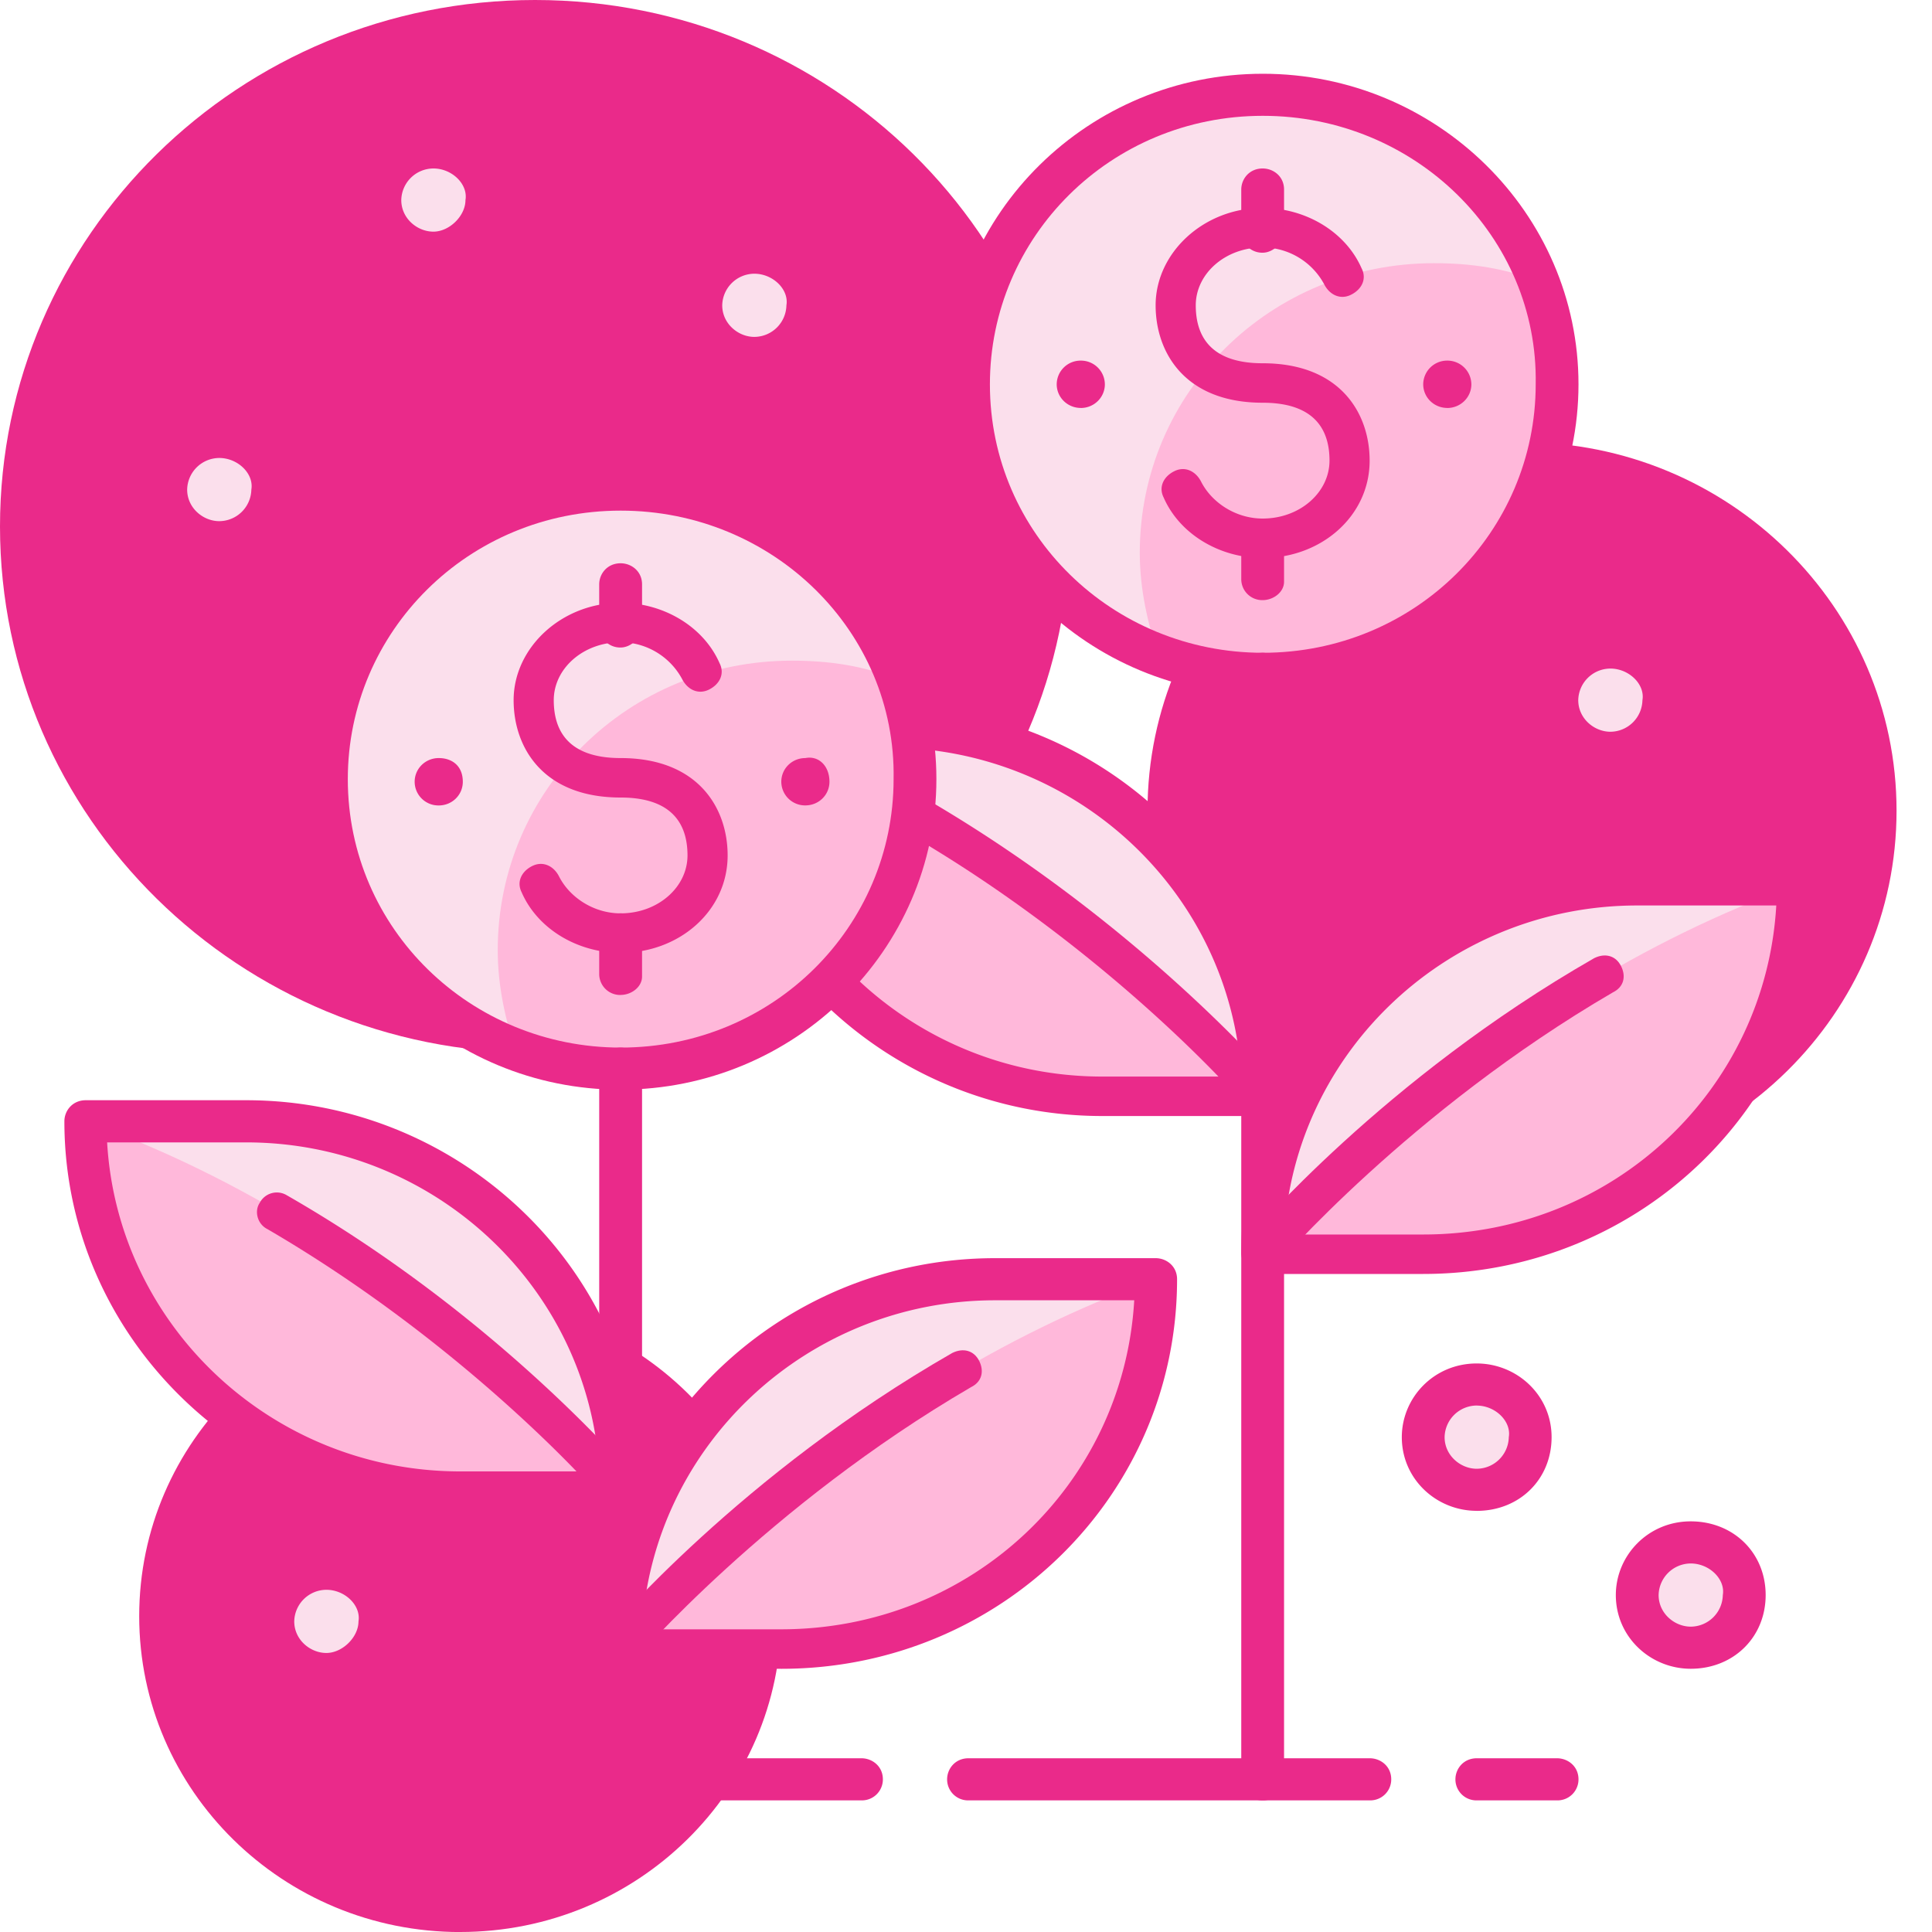 <svg width="40" height="40" viewBox="0 0 40 40" fill="none" xmlns="http://www.w3.org/2000/svg"><g clip-path="url(#clip0_0_430)"><path d="M31.512 24.414c4.282 0 7.754-3.416 7.754-7.63 0-4.213-3.472-7.629-7.754-7.629-4.283 0-7.754 3.416-7.754 7.63 0 4.213 3.471 7.63 7.754 7.63zM9.528 40c3.67 0 6.647-2.928 6.647-6.54 0-3.61-2.976-6.539-6.647-6.539-3.67 0-6.646 2.928-6.646 6.54 0 3.611 2.976 6.54 6.646 6.54zm1.549-18.202c6.118 0 11.077-4.88 11.077-10.899C22.154 4.88 17.195 0 11.077 0S0 4.88 0 10.9c0 6.019 4.96 10.898 11.077 10.898z" fill="#EA2A8A"/><path d="M18.386 15.041h-3.323c0 4.196 3.489 7.63 7.754 7.63h3.323c0-4.197-3.434-7.63-7.754-7.63z" fill="#FBDFEC"/><path d="M26.14 22.67h-3.323c-4.265 0-7.755-3.433-7.755-7.629 6.592 2.343 11.078 7.63 11.078 7.63z" fill="#FFB8DA"/><path d="M26.142 23.106H22.82c-4.486 0-8.197-3.596-8.197-8.065 0-.218.166-.436.443-.436h3.323c4.487 0 8.197 3.597 8.197 8.065a.434.434 0 01-.443.436zm-10.634-7.63c.222 3.816 3.434 6.813 7.311 6.813h2.88c-.221-3.815-3.434-6.812-7.31-6.812h-2.88z" fill="#EA2A8A"/><path d="M26.143 23.106c-.11 0-.222-.054-.332-.163 0-.055-2.77-3.215-6.98-5.668-.22-.109-.276-.381-.165-.545a.397.397 0 01.553-.163c4.376 2.561 7.09 5.722 7.2 5.83.167.164.111.437-.055.6 0 .055-.11.11-.221.11z" fill="#EA2A8A"/><path d="M33.898 18.31h3.323c0 4.197-3.49 7.63-7.754 7.63h-3.323c0-4.196 3.489-7.63 7.754-7.63z" fill="#FBDFEC"/><path d="M26.144 25.94h3.323c4.264 0 7.754-3.433 7.754-7.63-6.591 2.344-11.077 7.63-11.077 7.63z" fill="#FFB8DA"/><path d="M29.465 26.376h-3.323a.434.434 0 01-.443-.436c0-4.414 3.655-8.065 8.197-8.065h3.323c.222 0 .443.163.443.436 0 4.468-3.655 8.065-8.197 8.065zm-2.88-.817h2.88c3.933 0 7.09-2.998 7.311-6.812h-2.88c-3.877 0-7.09 2.997-7.31 6.812z" fill="#EA2A8A"/><path d="M26.14 26.376c-.111 0-.166-.054-.277-.109-.166-.163-.222-.381-.056-.6.111-.108 2.825-3.324 7.2-5.83.222-.11.444-.055.554.163.111.218.056.436-.166.545-4.21 2.452-6.978 5.668-6.978 5.668 0 .109-.167.163-.277.163z" fill="#EA2A8A"/><path d="M20.605 26.485h3.324c0 4.196-3.49 7.629-7.755 7.629h-3.323c0-4.196 3.49-7.63 7.754-7.63z" fill="#FBDFEC"/><path d="M12.851 34.114h3.323c4.265 0 7.755-3.433 7.755-7.63-6.591 2.344-11.078 7.63-11.078 7.63z" fill="#FFB8DA"/><path d="M16.173 34.55H12.85a.434.434 0 01-.444-.435c0-4.415 3.656-8.066 8.198-8.066h3.323c.221 0 .443.164.443.436 0 4.469-3.656 8.066-8.197 8.066zm-2.88-.817h2.88c3.932 0 7.09-2.997 7.31-6.812h-2.88c-3.877 0-7.089 2.997-7.31 6.812z" fill="#EA2A8A"/><path d="M12.85 34.55c-.111 0-.166-.054-.277-.108-.166-.164-.222-.382-.056-.6.111-.109 2.825-3.324 7.2-5.831.222-.109.444-.055.555.163.11.218.055.436-.167.545-4.209 2.453-6.978 5.668-6.978 5.668 0 .109-.166.163-.277.163z" fill="#EA2A8A"/><path d="M5.096 23.215H1.773c0 4.196 3.489 7.63 7.754 7.63h3.323c0-4.197-3.434-7.63-7.754-7.63z" fill="#FBDFEC"/><path d="M12.85 30.845H9.527c-4.265 0-7.754-3.434-7.754-7.63 6.59 2.343 11.077 7.63 11.077 7.63z" fill="#FFB8DA"/><path d="M12.852 31.28H9.53c-4.486 0-8.197-3.596-8.197-8.065 0-.218.166-.436.443-.436h3.323c4.487 0 8.198 3.597 8.198 8.066a.434.434 0 01-.444.436zM2.218 23.652c.222 3.815 3.434 6.812 7.311 6.812h2.88c-.221-3.815-3.434-6.812-7.31-6.812h-2.88z" fill="#EA2A8A"/><path d="M12.853 31.282c-.11 0-.222-.055-.332-.164 0-.054-2.77-3.215-6.98-5.668-.22-.108-.276-.381-.165-.544a.399.399 0 01.554-.164c4.375 2.507 7.089 5.722 7.2 5.831.166.164.11.436-.056.6 0 .054-.11.109-.221.109zm4.983 5.993H6.759a.434.434 0 01-.444-.436c0-.218.167-.436.444-.436h11.077c.221 0 .443.164.443.436a.434.434 0 01-.443.436zm10.524 0h-8.308a.434.434 0 01-.443-.436c0-.218.166-.436.443-.436h8.308c.222 0 .444.164.444.436a.434.434 0 01-.444.436zm3.877 0h-1.661a.434.434 0 01-.443-.436c0-.218.166-.436.443-.436h1.661c.222 0 .444.164.444.436a.434.434 0 01-.444.436z" fill="#EA2A8A"/><path d="M26.14 13.951c3.364 0 6.092-2.684 6.092-5.995 0-3.31-2.728-5.994-6.093-5.994-3.364 0-6.092 2.684-6.092 5.994 0 3.311 2.728 5.995 6.092 5.995z" fill="#FBDFEC"/><path d="M32.238 7.956c0-.763-.166-1.471-.388-2.125-.664-.273-1.384-.382-2.16-.382-3.378 0-6.092 2.67-6.092 5.995 0 .763.166 1.471.387 2.125.665.273 1.385.382 2.16.382 3.379 0 6.093-2.67 6.093-5.995z" fill="#FFB8DA"/><path d="M26.145 14.387c-3.6 0-6.536-2.888-6.536-6.43s2.936-6.43 6.536-6.43c3.6 0 6.536 2.888 6.536 6.43s-2.936 6.43-6.536 6.43zm0-11.989c-3.157 0-5.65 2.507-5.65 5.559 0 3.106 2.548 5.558 5.65 5.558 3.157 0 5.65-2.506 5.65-5.558.055-3.052-2.493-5.559-5.65-5.559z" fill="#EA2A8A"/><path d="M29.964 8.447c.275 0 .499-.22.499-.49a.496.496 0 00-.499-.491.495.495 0 00-.498.49c0 .271.223.49.498.49zm-7.587 0c.275 0 .498-.22.498-.49a.495.495 0 00-.498-.491.494.494 0 00-.499.49c0 .271.223.49.498.49zm3.765 3.106c-.886 0-1.717-.49-2.05-1.253-.11-.218 0-.436.222-.545.222-.11.443 0 .554.218.222.436.72.763 1.274.763.775 0 1.384-.545 1.384-1.2 0-.544-.221-1.198-1.384-1.198-1.606 0-2.216-1.036-2.216-2.017 0-1.09.997-2.016 2.216-2.016.886 0 1.717.49 2.05 1.254.11.218 0 .435-.222.544-.222.11-.444 0-.554-.217a1.45 1.45 0 00-1.274-.763c-.776 0-1.385.545-1.385 1.198 0 .545.222 1.2 1.385 1.2 1.606 0 2.215 1.035 2.215 2.016 0 1.144-.997 2.016-2.215 2.016z" fill="#EA2A8A"/><path d="M26.142 5.232a.434.434 0 01-.443-.436v-.872c0-.218.166-.436.443-.436.222 0 .443.163.443.436v.872c0 .218-.221.436-.443.436zm0 7.193a.434.434 0 01-.443-.436v-.817c0-.218.166-.436.443-.436.222 0 .443.163.443.436v.872c0 .217-.221.381-.443.381z" fill="#EA2A8A"/><path d="M12.85 22.18c3.364 0 6.092-2.684 6.092-5.995 0-3.31-2.728-5.994-6.092-5.994-3.365 0-6.093 2.683-6.093 5.994 0 3.31 2.728 5.995 6.093 5.995z" fill="#FBDFEC"/><path d="M18.945 16.184c0-.762-.166-1.47-.388-2.125-.664-.272-1.384-.381-2.16-.381-3.378 0-6.092 2.67-6.092 5.994 0 .763.166 1.472.387 2.126.665.272 1.385.381 2.16.381 3.379 0 6.093-2.725 6.093-5.994z" fill="#FFB8DA"/><path d="M12.851 22.561c-3.6 0-6.536-2.888-6.536-6.43S9.251 9.7 12.851 9.7c3.6 0 6.536 2.888 6.536 6.43s-2.936 6.43-6.536 6.43zm0-11.989c-3.157 0-5.65 2.507-5.65 5.559 0 3.106 2.548 5.558 5.65 5.558 3.157 0 5.65-2.506 5.65-5.558.055-3.052-2.493-5.559-5.65-5.559z" fill="#EA2A8A"/><path d="M17.173 16.185c0 .273-.222.49-.499.49a.492.492 0 01-.498-.49c0-.272.221-.49.498-.49.277-.055.499.163.499.49zm-7.591.001c0 .272-.221.49-.498.49a.492.492 0 01-.499-.49c0-.273.222-.491.499-.491s.498.163.498.49zm3.268 3.541c-.887 0-1.718-.49-2.05-1.253-.11-.218 0-.436.221-.545.222-.109.444 0 .554.218.222.436.72.763 1.274.763.776 0 1.385-.545 1.385-1.199 0-.545-.222-1.199-1.385-1.199-1.606 0-2.215-1.035-2.215-2.016 0-1.09.997-2.016 2.215-2.016.886 0 1.717.49 2.05 1.253.11.218 0 .436-.222.545-.222.109-.443 0-.554-.218a1.45 1.45 0 00-1.274-.763c-.775 0-1.384.545-1.384 1.199 0 .545.221 1.199 1.384 1.199 1.606 0 2.216 1.035 2.216 2.016 0 1.145-.997 2.017-2.216 2.017z" fill="#EA2A8A"/><path d="M12.85 13.406a.434.434 0 01-.444-.436v-.872c0-.218.166-.436.444-.436.221 0 .443.164.443.436v.872c0 .218-.222.436-.443.436zm0 7.194a.434.434 0 01-.444-.437v-.817c0-.218.166-.436.444-.436.221 0 .443.164.443.436v.872c0 .218-.222.381-.443.381zm13.292 16.675a.434.434 0 01-.443-.436V13.951c0-.218.166-.436.443-.436.222 0 .443.163.443.436v22.888a.434.434 0 01-.443.436zm-13.292 0a.434.434 0 01-.444-.436V22.125c0-.218.166-.436.444-.436.221 0 .443.164.443.436V36.84a.434.434 0 01-.443.436z" fill="#EA2A8A"/><path d="M15.616 7.466c.611 0 1.107-.488 1.107-1.09 0-.602-.496-1.09-1.107-1.09a1.1 1.1 0 00-1.108 1.09 1.1 1.1 0 001.108 1.09z" fill="#FBDFEC"/><path d="M15.617 7.847c-.83 0-1.55-.654-1.55-1.526 0-.818.664-1.526 1.55-1.526s1.551.654 1.551 1.526-.72 1.526-1.55 1.526zm0-2.18a.668.668 0 00-.664.654c0 .381.332.654.664.654a.668.668 0 00.665-.654c.055-.327-.277-.654-.665-.654z" fill="#EA2A8A"/><path d="M33.342 15.64a1.1 1.1 0 001.108-1.09 1.1 1.1 0 00-1.108-1.09 1.1 1.1 0 00-1.108 1.09 1.1 1.1 0 001.108 1.09z" fill="#FBDFEC"/><path d="M33.34 16.022c-.83 0-1.55-.654-1.55-1.526 0-.817.664-1.526 1.55-1.526.887 0 1.551.654 1.551 1.526s-.664 1.526-1.55 1.526zm0-2.18a.668.668 0 00-.664.654c0 .381.332.654.665.654a.668.668 0 00.664-.654c.056-.327-.277-.654-.664-.654z" fill="#EA2A8A"/><path d="M30.573 30.899a1.1 1.1 0 001.108-1.09 1.1 1.1 0 00-1.108-1.09c-.611 0-1.107.488-1.107 1.09 0 .602.496 1.09 1.107 1.09z" fill="#FBDFEC"/><path d="M30.573 31.28c-.83 0-1.55-.653-1.55-1.525 0-.818.664-1.526 1.55-1.526.831 0 1.551.654 1.551 1.526s-.665 1.526-1.55 1.526zm0-2.18a.668.668 0 00-.664.655c0 .381.332.654.664.654a.668.668 0 00.665-.654c.055-.327-.277-.654-.665-.654z" fill="#EA2A8A"/><path d="M35.002 34.168a1.1 1.1 0 001.108-1.09 1.1 1.1 0 00-1.108-1.09 1.1 1.1 0 00-1.108 1.09 1.1 1.1 0 001.108 1.09z" fill="#FBDFEC"/><path d="M35.005 34.55c-.831 0-1.551-.654-1.551-1.526 0-.817.665-1.526 1.55-1.526.887 0 1.552.654 1.552 1.526s-.665 1.526-1.551 1.526zm0-2.18a.668.668 0 00-.665.654c0 .382.332.654.665.654a.668.668 0 00.664-.654c.056-.327-.277-.654-.664-.654z" fill="#EA2A8A"/><path d="M8.974 5.286a1.1 1.1 0 001.108-1.09 1.1 1.1 0 00-1.108-1.09c-.611 0-1.107.488-1.107 1.09 0 .602.496 1.09 1.107 1.09z" fill="#FBDFEC"/><path d="M8.973 5.668c-.831 0-1.551-.654-1.551-1.526 0-.818.664-1.526 1.55-1.526.887 0 1.551.654 1.551 1.526s-.72 1.526-1.55 1.526zm0-2.18a.668.668 0 00-.665.654c0 .381.332.654.665.654.332 0 .664-.327.664-.654.056-.327-.277-.654-.664-.654z" fill="#EA2A8A"/><path d="M4.541 11.28c.612 0 1.108-.487 1.108-1.09A1.1 1.1 0 004.541 9.1c-.612 0-1.107.489-1.107 1.09 0 .603.495 1.09 1.107 1.09z" fill="#FBDFEC"/><path d="M4.54 11.662c-.831 0-1.551-.654-1.551-1.526 0-.817.664-1.526 1.55-1.526.887 0 1.551.654 1.551 1.526s-.72 1.526-1.55 1.526zm0-2.18a.668.668 0 00-.665.654c0 .382.332.654.664.654a.668.668 0 00.665-.654c.055-.327-.277-.654-.665-.654z" fill="#EA2A8A"/><path d="M6.757 34.714a1.1 1.1 0 001.108-1.09 1.1 1.1 0 00-1.108-1.09 1.1 1.1 0 00-1.108 1.09 1.1 1.1 0 001.108 1.09z" fill="#FBDFEC"/><path d="M6.757 35.095c-.83 0-1.55-.654-1.55-1.526 0-.817.664-1.526 1.55-1.526s1.55.654 1.55 1.526-.72 1.526-1.55 1.526zm0-2.18a.668.668 0 00-.665.654c0 .382.333.654.665.654s.665-.327.665-.654c.055-.327-.277-.654-.665-.654z" fill="#EA2A8A"/></g><defs><clipPath id="clip0_0_430"><path fill="#fff" d="M0 0h39.999v40H0z"/></clipPath></defs></svg>